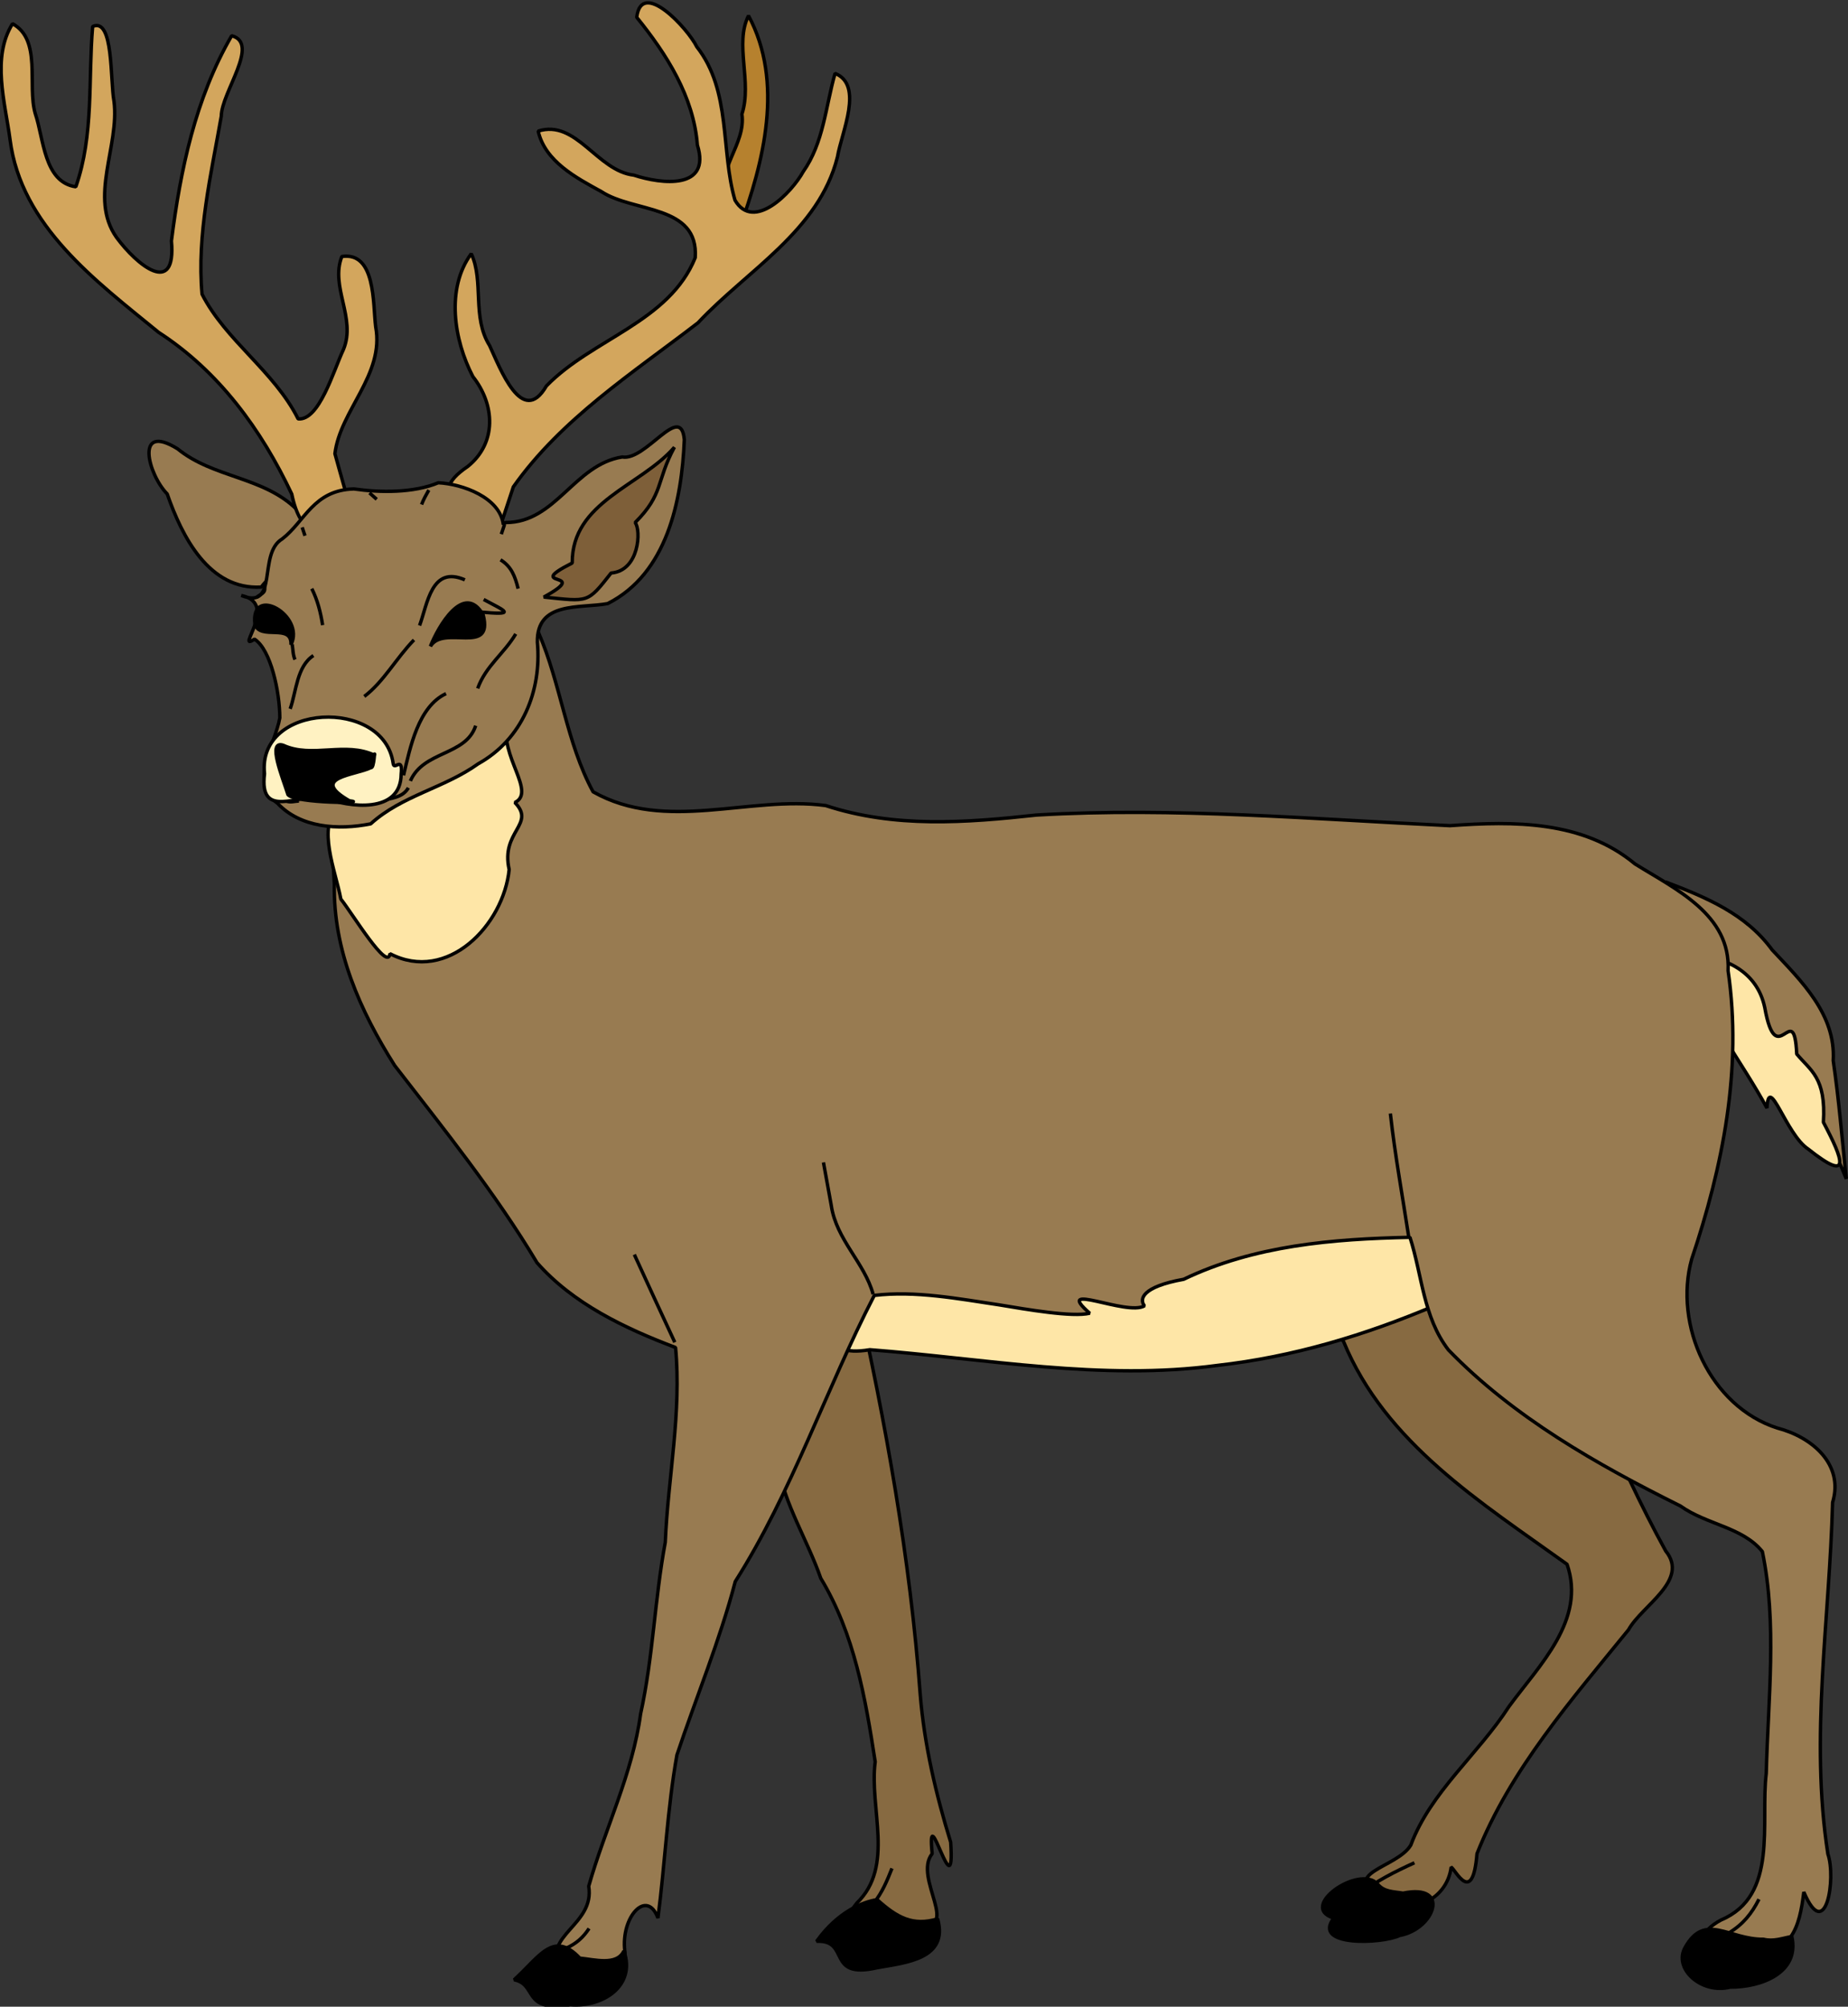 <?xml version="1.0" encoding="UTF-8" standalone="no"?>
<svg xmlns="http://www.w3.org/2000/svg" viewBox="0 0 391.025 424.591">
    <rect x="0" y="0" width="391.025" height="424.591" fill="#333333" stroke="none"/>
    <path style="clip-rule:evenodd;fill:#876a41;fill-opacity:1;fill-rule:evenodd;stroke:#000000;stroke-width:0.72;stroke-linejoin:bevel;stroke-miterlimit:2.414" d="m 181.1,272.824 c 6.327,28.288 11.471,56.846 13.619,85.766 0.851,10.613 3.359,21.23 6.434,31.187 1.006,15.068 -5.144,-10.272 -3.919,2.443 -4.129,5.119 6.525,16.605 -3.285,15.132 -4.985,-1.06 -19.819,4.328 -12.648,-4.689 8.066,-7.808 2.583,-19.998 3.885,-29.9 -2.072,-13.448 -4.371,-26.997 -11.523,-38.835 -2.729,-7.896 -7.78,-15.858 -8.965,-23.754 5.468,-12.45 10.935,-24.899 16.403,-37.349 z" id="path9"/>
    <path style="clip-rule:evenodd;fill:#876a41;fill-opacity:1;fill-rule:evenodd;stroke:#000000;stroke-width:0.72;stroke-linejoin:bevel;stroke-miterlimit:2.414" d="m 324.031,266.465 c 9.657,20.446 17.575,42.007 28.426,61.71 5.053,6.226 -5.03,11.506 -7.879,16.667 -11.989,14.764 -24.993,29.54 -32.057,47.371 -0.905,11.136 -4.543,3.412 -5.464,2.843 -0.89,7.122 -8.878,10.494 -14.535,6.725 -9.623,-5.462 3.09,-6.492 5.991,-11.375 4.176,-11.225 14.256,-19.217 20.776,-29.329 6.363,-8.704 16.378,-18.311 12.286,-30.1 -18.104,-13.015 -38.472,-25.631 -47.296,-47.15 -6.366,-7.448 8.856,-6.026 13.137,-9.1 8.871,-2.754 17.743,-5.509 26.614,-8.263 z" id="path16"/>
    <path style="clip-rule:evenodd;fill:#fee6a7;fill-opacity:1;fill-rule:evenodd;stroke:#000000;stroke-width:0.72;stroke-linejoin:bevel;stroke-miterlimit:2.414" d="m 303.686,276.216 c -14.799,6.284 -30.109,10.892 -46.119,12.688 -24.447,3.293 -49.099,-1.437 -73.519,-3.325 -11.28,1.92 -7.017,-6.07 -4.377,-13.025 1.56,-7.585 12.628,-3.358 18.481,-5.61 34.839,-3.663 69.678,-7.327 104.516,-10.99 0.339,6.754 0.678,13.509 1.017,20.263 z" id="path23"/>
    <path style="clip-rule:evenodd;fill:#987b51;fill-opacity:1;fill-rule:evenodd;stroke:#000000;stroke-width:0.72;stroke-linejoin:bevel;stroke-miterlimit:2.414" d="m 352.432,186.607 c 8.556,3.263 16.972,6.733 22.546,14.381 6.215,6.632 13.483,13.635 12.918,23.427 1.215,8.303 1.884,16.67 2.77,25.012 -9.26,-22.947 -24.882,-42.214 -38.234,-62.82 z" id="path30"/>
    <path style="clip-rule:evenodd;fill:#fee6a7;fill-opacity:1;fill-rule:evenodd;stroke:#000000;stroke-width:0.72;stroke-linejoin:bevel;stroke-miterlimit:2.414" d="m 357.857,202.036 c 7.201,0.325 13.948,3.507 15.553,11.148 2.491,13.973 6.181,-2.215 6.765,9.83 2.926,3.541 6.226,4.937 5.646,14.446 4.208,7.933 6.057,13.022 -3.227,5.659 -4.727,-3.104 -8.335,-16.181 -8.716,-8.669 -5.208,-9.548 -12.297,-18.658 -16.349,-28.476 0.109,-1.313 0.219,-2.625 0.328,-3.938 z" id="path37"/>
    <path style="clip-rule:evenodd;fill:#987b51;fill-opacity:1;fill-rule:evenodd;stroke:#000000;stroke-width:0.72;stroke-linejoin:bevel;stroke-miterlimit:2.414" d="m 113.959,133.878 c 4.73,10.918 5.885,23.245 11.529,33.655 15.357,8.688 32.986,0.761 49.21,2.91 14.544,4.796 29.685,3.639 44.636,2.008 29.187,-1.691 58.36,0.87 87.472,2.251 13.544,-0.984 28.104,-1.088 39.143,8.091 8.592,5.369 20.279,10.675 19.705,22.614 3.027,20.713 -1.108,41.392 -7.703,61.004 -3.87,13.893 3.889,31.191 18.132,35.746 7.227,1.869 14.147,7.594 11.68,15.749 -0.64,24.795 -4.818,49.664 -0.999,74.365 1.776,5.074 -0.411,19.067 -5.089,8.053 -0.909,7.526 -2.647,13.619 -11.624,12.615 -8.081,4.945 -14.515,-2.105 -5.883,-6.7 12.187,-5.136 8.289,-20.55 9.56,-31.034 0.382,-15.561 2.336,-31.79 -0.824,-46.912 -4.153,-5.182 -11.787,-5.686 -17.337,-9.648 -17.642,-8.769 -35.335,-18.803 -49.089,-33.022 -5.348,-6.964 -5.548,-15.763 -8.138,-23.822 -16.373,0.343 -32.896,1.698 -47.89,8.879 -8.884,1.593 -9.395,4.231 -8.294,5.623 -3.755,2.218 -19.498,-5.362 -11.576,1.559 -3.686,0.882 -13.318,-0.797 -19.207,-1.778 -8.674,-1.294 -17.699,-3.027 -26.378,-1.992 -10.305,19.97 -17.342,41.48 -29.415,60.532 -3.28,12.516 -8.293,24.556 -12.349,36.707 -2.029,11.418 -2.537,23.142 -4.015,34.504 -2.285,-6.287 -7.886,-0.319 -7.008,6.982 0.979,4.064 -14.363,10.4 -13.842,4.03 -3.704,-7.454 7.531,-9.479 6.202,-17.744 3.469,-12.261 9.256,-23.726 10.988,-36.508 2.635,-11.925 2.967,-24.222 5.212,-36.256 0.58,-13.742 3.48,-27.485 2.177,-41.227 -10.589,-3.997 -21.702,-9.254 -29.324,-17.953 -8.842,-14.764 -19.639,-28.189 -30.112,-41.716 -7.322,-11.586 -13.011,-24.361 -12.765,-38.344 -0.404,-7.43 -1.163,-16.229 1.165,-22.872 14.017,-10.116 28.033,-20.232 42.05,-30.348 z" id="path44"/>
    <path style="clip-rule:evenodd;fill:none;stroke:#000000;stroke-width:0.72;stroke-linejoin:bevel;stroke-miterlimit:2.414" d="m 287.663,400.749 c 3.457,-2.717 7.607,-4.788 11.615,-6.611" id="path46"/>
    <path style="clip-rule:evenodd;fill:none;stroke:#000000;stroke-width:0.72;stroke-linejoin:bevel;stroke-miterlimit:2.414" d="m 365.827,408.974 c 2.944,-1.774 4.825,-4.072 6.357,-7.122" id="path48"/>
    <path style="clip-rule:evenodd;fill:#000000;fill-opacity:1;fill-rule:evenodd;stroke:#000000;stroke-width:0.72;stroke-linejoin:bevel;stroke-miterlimit:2.414" d="m 379.136,409.738 c 1.733,7.732 -6.587,10.767 -13.038,10.708 -6.136,1.547 -12.092,-3.95 -9.532,-8.4 4.17,-7.49 9.303,-1.63 16.567,-1.73 2.11,0.532 3.973,-0.208 6.003,-0.578 z" id="path55"/>
    <path style="clip-rule:evenodd;fill:#000000;fill-opacity:1;fill-rule:evenodd;stroke:#000000;stroke-width:0.72;stroke-linejoin:bevel;stroke-miterlimit:2.414" d="m 198.395,406.005 c 2.386,8.54 -6.845,9.263 -12.802,10.342 -10.896,2.499 -5.554,-5.912 -12.8,-5.595 4.559,-6.373 9.887,-8.354 12.799,-8.815 4.202,3.784 7.532,5.647 12.803,4.068 z" id="path62"/>
    <path style="clip-rule:evenodd;fill:#000000;fill-opacity:1;fill-rule:evenodd;stroke:#000000;stroke-width:0.72;stroke-linejoin:bevel;stroke-miterlimit:2.414" d="m 132.015,412.788 c 2.625,7.472 -4.582,11.965 -11.339,11.391 -10.265,1.637 -6.859,-4.27 -11.887,-5.287 5.385,-4.881 8.279,-10.531 13.902,-4.576 3.06,0.278 7.816,1.682 9.324,-1.528 z" id="path69"/>
    <path style="clip-rule:evenodd;fill:none;stroke:#000000;stroke-width:0.72;stroke-linejoin:bevel;stroke-miterlimit:2.414" d="m 184.915,402.614 c 1.756,-2.182 2.803,-4.709 3.815,-7.288" id="path71"/>
    <path style="clip-rule:evenodd;fill:none;stroke:#000000;stroke-width:0.72;stroke-linejoin:bevel;stroke-miterlimit:2.414" d="m 119.809,412.193 c 2.084,-0.91 3.591,-2.25 4.831,-4.152" id="path73"/>
    <path style="clip-rule:evenodd;fill:#987b51;fill-opacity:1;fill-rule:evenodd;stroke:#000000;stroke-width:0.72;stroke-linejoin:bevel;stroke-miterlimit:2.414" d="m 62.84,107.85 c -7.027,-7.021 -17.679,-6.683 -25.265,-12.885 -9.159,-5.688 -6.231,5.448 -2.194,9.549 3.117,9.003 8.864,20.372 19.912,19.7 3.462,-4.948 15.769,-8.685 8.339,-15.123 l -0.621,-0.973 z" id="path80"/>
    <path style="clip-rule:evenodd;fill:#b6812e;fill-opacity:1;fill-rule:evenodd;stroke:#000000;stroke-width:0.72;stroke-linejoin:bevel;stroke-miterlimit:2.414" d="m 156.431,48.423 c 5.2,-14.174 9.468,-31.055 1.949,-45.1 -3.01,5.954 0.823,14.048 -1.393,20.818 0.917,6.409 -5.692,11.845 -3.206,17.739 0.906,1.362 1.519,7.191 2.651,6.543 z" id="path87"/>
    <path style="clip-rule:evenodd;fill:#d3a65d;fill-opacity:1;fill-rule:evenodd;stroke:#000000;stroke-width:0.72;stroke-linejoin:bevel;stroke-miterlimit:2.414" d="m 74.792,110.223 c -6.862,4.944 -11.298,2.886 -13.055,-5.679 C 55.322,90.935 46.326,78.58 33.556,70.313 20.279,59.433 4.457,47.833 2.125,29.535 1.081,21.651 -1.807,12.157 2.649,5.018 8.887,8.439 5.715,17.964 7.457,24.03 9.269,29.337 9.286,38.554 16.045,39.521 c 3.843,-10.967 2.597,-22.587 3.557,-33.91 4.473,-2.025 3.682,11.374 4.519,15.819 1.203,9.502 -5.393,20.354 0.511,28.775 4.285,5.863 12.719,12.764 11.643,0.773 C 38.181,35.932 41.335,20.824 49.021,7.561 55.091,9.163 46.864,19.512 46.824,24.566 44.654,36.946 41.626,49.647 42.748,62.24 47.742,72.062 58.022,78.537 63.078,88.629 67.543,89.045 70.515,78.563 72.672,73.939 c 2.758,-6.626 -2.865,-13.252 -0.338,-19.666 7.184,-1.045 6.545,9.92 7.156,14.873 1.896,10.123 -7.503,17.63 -8.624,26.847 1.292,4.745 2.711,9.474 3.927,14.23 z" id="path94"/>
    <path style="clip-rule:evenodd;fill:#d3a65d;fill-opacity:1;fill-rule:evenodd;stroke:#000000;stroke-width:0.72;stroke-linejoin:bevel;stroke-miterlimit:2.414" d="M 105.989,110.987 C 99.624,107.725 89.211,105.301 98.977,98.695 105.18,93.699 104.734,85.59 100.056,79.676 96.033,71.939 94.318,61.033 99.716,53.679 c 2.725,5.888 0.099,13.417 3.872,19.431 2.222,4.774 6.911,17.373 12.021,8.564 9.686,-9.995 25.974,-13.508 31.495,-27.148 C 147.888,43.233 134.035,45.019 127.268,40.549 121.91,37.609 115.343,34.17 113.871,27.738 c 8.111,-2.542 12.406,8.416 20.262,9.324 5.887,1.939 16.365,3.107 13.433,-6.358 C 146.779,20.454 141.046,11.452 134.726,3.662 c 1.017,-8.248 10.814,2.36 12.719,6.251 7.335,9.33 5.001,21.951 8.075,32.447 3.952,6.734 12.008,-1.645 14.416,-6.011 4.349,-6.172 4.75,-13.796 6.756,-20.819 6.13,2.455 1.386,12.431 0.503,17.692 -3.911,15.637 -19.125,23.977 -29.497,35.069 -13.759,10.602 -28.932,20.319 -39.082,34.729 -0.876,2.656 -1.751,5.311 -2.627,7.967 z" id="path101"/>
    <path style="clip-rule:evenodd;fill:#fee6a7;fill-opacity:1;fill-rule:evenodd;stroke:#000000;stroke-width:0.72;stroke-linejoin:bevel;stroke-miterlimit:2.414" d="m 107.347,153.035 c -1.736,6.777 6.183,14.555 1.59,16.766 4.518,4.622 -3.062,6.09 -1.202,14.175 -1.168,11.738 -13.055,24.138 -25.229,17.807 -0.432,3.898 -7.866,-8.365 -10.388,-11.56 -1.055,-5.782 -5.187,-15.424 -0.513,-19.475 11.914,-5.904 23.828,-11.809 35.742,-17.713 z" id="path108"/>
    <path style="clip-rule:evenodd;fill:#987b51;fill-opacity:1;fill-rule:evenodd;stroke:#000000;stroke-width:0.72;stroke-linejoin:bevel;stroke-miterlimit:2.414" d="m 107.007,110.563 c 10.625,0.007 14.491,-12.275 24.656,-13.87 5.001,0.893 12.41,-11.69 13.135,-3.665 -0.532,12.949 -3.68,28.35 -16.224,34.686 -5.889,1.072 -15.067,-0.56 -14.869,8.197 0.941,10.309 -3.234,20.536 -12.516,25.694 -7.219,5.168 -16.12,6.699 -22.751,12.709 -6.879,1.378 -14.862,0.855 -19.74,-4.369 -6.178,-4.32 -0.469,-12.388 0.507,-18.054 -0.014,-5.456 -1.881,-14.429 -5.355,-16.657 -4.307,2.88 5.355,-7.579 -2.797,-9.241 8.055,3.21 3.381,-8.816 8.646,-11.955 4.841,-3.716 6.596,-10.349 15.184,-10.585 5.482,0.79 12.644,0.886 17.861,-1.31 5.122,0.258 13.05,3.112 13.751,8.844 z" id="path115"/>
    <path style="clip-rule:evenodd;fill:#7e5f39;fill-opacity:1;fill-rule:evenodd;stroke:#000000;stroke-width:0.72;stroke-linejoin:bevel;stroke-miterlimit:2.414" d="m 115.061,126.332 c 9.545,0.963 9.175,1.362 14.243,-5.088 6.005,-0.472 6.372,-9.097 5.085,-10.679 6.096,-6.074 4.413,-8.73 8.31,-15.937 -7.037,8.175 -21.733,11.532 -21.62,24.499 -10.754,5.428 4.492,1.436 -6.018,7.205 z" id="path122"/>
    <path style="clip-rule:evenodd;fill:#000000;fill-opacity:1;fill-rule:evenodd;stroke:#000000;stroke-width:0.72;stroke-linejoin:bevel;stroke-miterlimit:2.414" d="m 91.07,136.758 c 1.596,-4.118 7.117,-13.758 11.173,-6.635 2.214,8.706 -8.396,1.966 -11.173,6.635 z" id="path129"/>
    <path style="clip-rule:evenodd;fill:none;stroke:#000000;stroke-width:0.72;stroke-linejoin:bevel;stroke-miterlimit:2.414" d="m 63.263,169.481 c -0.914,0.028 -1.805,0.385 -2.713,0" id="path139"/>
    <path style="clip-rule:evenodd;fill:none;stroke:#000000;stroke-width:0.72;stroke-linejoin:bevel;stroke-miterlimit:2.414" d="m 90.731,103.697 c -0.563,0.993 -1.121,1.982 -1.528,3.052" id="path143"/>
    <path style="fill:none;stroke:#000000;stroke-width:0.72;stroke-linejoin:bevel;stroke-miterlimit:2.414" d="m 106.753,110.987 c -0.122,0.365 -0.576,1.722 -0.681,2.036" id="path145"/>
    <path style="fill:none;stroke:#000000;stroke-width:0.72;stroke-linejoin:bevel;stroke-miterlimit:2.414" d="m 78.185,104.292 c 0.287,0.256 1.303,1.16 1.524,1.356" id="path147"/>
    <path style="fill:none;stroke:#000000;stroke-width:0.72;stroke-linejoin:bevel;stroke-miterlimit:2.414" d="m 63.941,111.581 c 0.122,0.365 0.516,1.551 0.592,1.779" id="path149"/>
    <path style="clip-rule:evenodd;fill:#000000;fill-opacity:1;fill-rule:evenodd;stroke:#000000;stroke-width:0.72;stroke-linejoin:bevel;stroke-miterlimit:2.414" d="m 61.567,136.42 c 3.112,-6.172 -8.636,-12.871 -7.631,-4.324 1.155,3.504 7.859,-0.319 7.631,4.324 z" id="path160"/>
    <path style="clip-rule:evenodd;fill:#ffffff;fill-opacity:1;fill-rule:evenodd;stroke:#000000;stroke-width:0.72;stroke-linejoin:bevel;stroke-miterlimit:2.414" d="m 59.7,164.311 c -5.3,-3.208 2.481,-4.753 0,0 z" id="path167"/>
    <path style="clip-rule:evenodd;fill:none;stroke:#000000;stroke-width:0.72;stroke-linejoin:bevel;stroke-miterlimit:2.414" d="m 54.277,126.417 c 0.767,-0.755 2.022,-0.812 1.693,-2.29" id="path176"/>
    <path style="clip-rule:evenodd;fill:none;stroke:#000000;stroke-width:0.72;stroke-linejoin:bevel;stroke-miterlimit:2.414" d="m 102.344,126.841 c 4.657,2.508 7.216,3.395 -1.018,2.628 m 4.579,-11.021 c 2.338,1.426 3.088,3.566 3.729,6.104 m -32.553,22.804 c 4.128,-3.13 6.762,-8.106 10.511,-11.954 m -19.327,-3.136 c -0.424,-2.697 -1.065,-5.26 -2.291,-7.713 m -4.575,25.431 c 1.316,-3.707 1.387,-8.975 4.914,-11.275 m 42.813,-4.577 c -2.462,4.141 -6.376,6.818 -8.053,11.528 m -2.713,-22.972 c -7.093,-3.12 -7.894,5.121 -9.582,9.663 m -3.389,31.706 c 1.385,-5.883 3.103,-14.542 8.986,-17.297 m -13.902,22.721 c 2.114,-0.602 4.715,-0.63 5.934,-2.797 m 0.422,-1.441 c 2.807,-6.446 11.752,-5.323 13.82,-11.7 m -38.828,-17.208 c 0.184,1.079 0.141,2.199 0.595,3.223" id="path193"/>
    <path style="clip-rule:evenodd;fill:#fff2c2;fill-opacity:1;fill-rule:evenodd;stroke:#000000;stroke-width:0.72;stroke-linejoin:bevel;stroke-miterlimit:2.414" d="m 83.184,161.514 c -1.924,-13.937 -28.826,-12.805 -27.214,2.203 -1.217,9.756 7.16,4.255 12.404,5.012 5.553,2.168 16.434,3.521 16.508,-4.928 0.416,-4.044 -1.525,-0.611 -1.698,-2.287 z" id="path200"/>
    <path style="clip-rule:evenodd;fill:#000000;fill-opacity:1;fill-rule:evenodd;stroke:#000000;stroke-width:0.72;stroke-linejoin:bevel;stroke-miterlimit:2.414" d="m 79.285,159.818 c -6.141,-2.992 -13.303,0.662 -19.329,-2.12 -3.56,-1.235 -0.092,6.972 0.973,10.442 1.594,1.913 17.697,1.836 13.006,1.297 -8.693,-4.988 1.264,-5.366 4.571,-7.026 0.684,0.2 0.753,-4.03 0.778,-2.593 z" id="path207"/>
    <path style="clip-rule:evenodd;fill:none;stroke:#000000;stroke-width:0.72;stroke-linejoin:bevel;stroke-miterlimit:2.414" d="m 298.091,261.803 c -1.33,-8.727 -2.922,-17.417 -3.9,-26.194" id="path209"/>
    <path style="clip-rule:evenodd;fill:none;stroke:#000000;stroke-width:0.72;stroke-linejoin:bevel;stroke-miterlimit:2.414" d="m 142.781,284.013 c -2.879,-6.177 -5.723,-12.37 -8.561,-18.566" id="path211"/>
    <path style="clip-rule:evenodd;fill:none;stroke:#000000;stroke-width:0.72;stroke-linejoin:bevel;stroke-miterlimit:2.414" d="m 184.747,273.843 c -1.813,-6.66 -7.794,-11.54 -8.853,-18.769 -0.553,-3.041 -1.106,-6.083 -1.659,-9.124" id="path213"/>
    <path style="clip-rule:evenodd;fill:#000000;fill-opacity:1;fill-rule:evenodd;stroke:#000000;stroke-width:0.72;stroke-linejoin:bevel;stroke-miterlimit:2.414" d="m 291.478,398.632 c -3.866,-4.214 -16.961,4.889 -9.241,7.206 -4.719,6.068 10.132,5.496 13.94,3.68 7.339,-1.322 10.924,-11.06 0.688,-8.953 -1.976,-0.344 -3.999,-0.22 -5.386,-1.933 z" id="path220"/>
</svg>